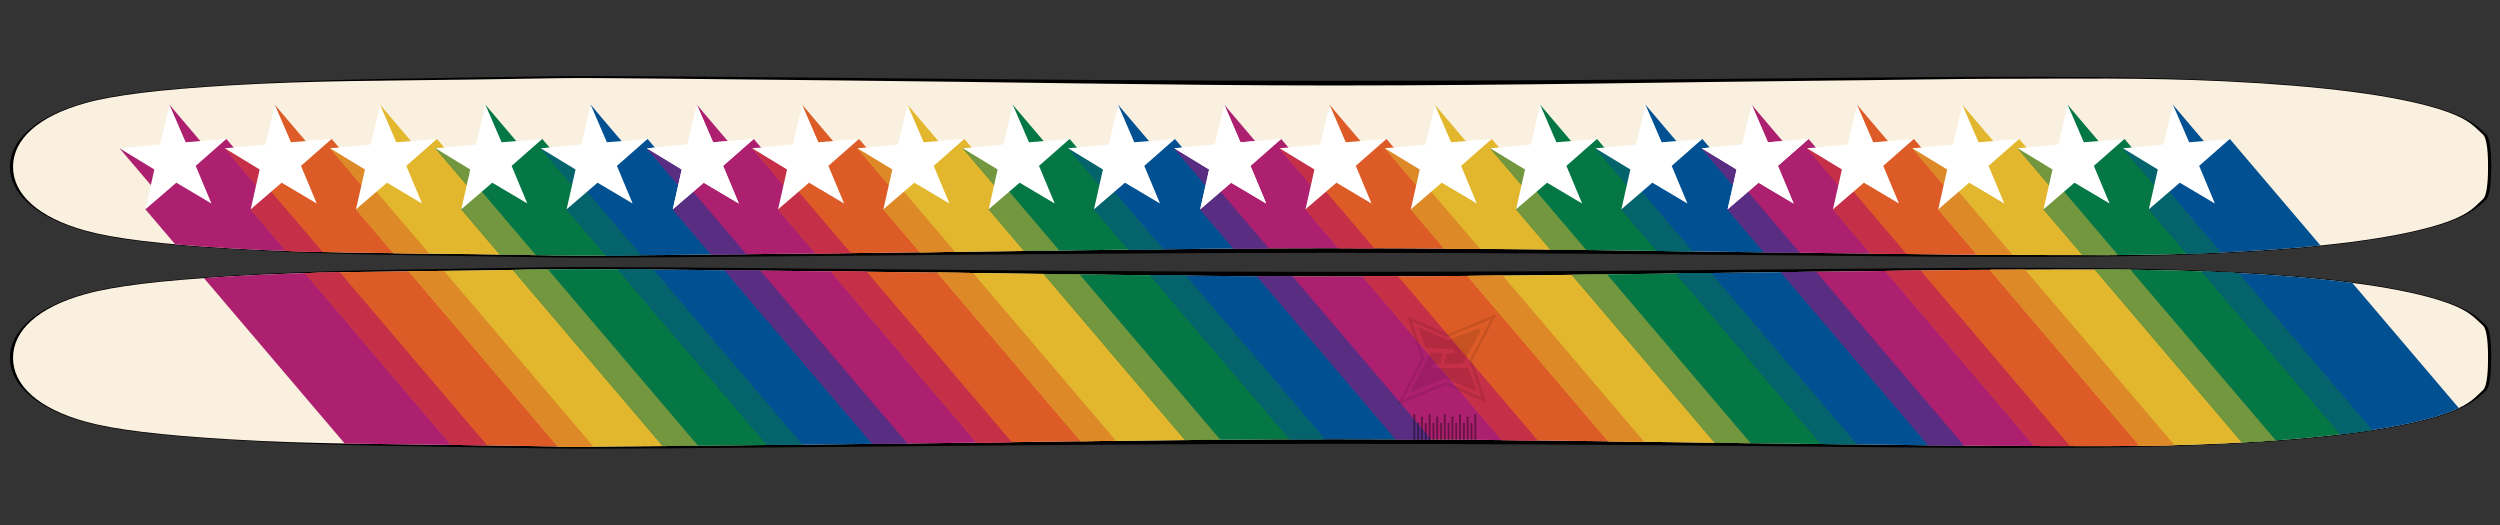<?xml version="1.0" encoding="utf-8"?>
<!-- Generator: Adobe Illustrator 15.0.0, SVG Export Plug-In . SVG Version: 6.00 Build 0)  -->
<!DOCTYPE svg PUBLIC "-//W3C//DTD SVG 1.1//EN" "http://www.w3.org/Graphics/SVG/1.1/DTD/svg11.dtd">
<svg version="1.1" xmlns="http://www.w3.org/2000/svg" xmlns:xlink="http://www.w3.org/1999/xlink" x="0px" y="0px" viewBox="0 0 1000 210" enable-background="new 0 0 1000 210" xml:space="preserve">
<rect x="0" y="0" width="1000" height="210" fill="#333333" stroke="none"/>
<g id="Layer_1" display="none">
	<g display="inline">
		<path d="M996.476,142.401c0-4.368-0.372-10.821-2.049-12.326c-3.447-3.195-6.691-6.602-19.192-10.416
			c-42.5-12.97-134.162-12.538-176.796-12.538c-45.069,0-148.53,1.633-267.317,1.633c-118.785,0-277.268-2.423-310.282-1.848
			c-54.329,0.945-86.497,0.87-128.634,3.372c-25.519,1.515-45.385,3.603-57.923,7.061c-20.895,5.764-30.33,15.7-30.33,25.803
			c0,10.104,9.435,20.039,30.33,25.804c12.538,3.459,32.404,5.546,57.923,7.061c42.137,2.502,74.305,2.426,128.634,3.372
			c33.015,0.576,191.497-1.847,310.282-1.847c118.787,0,222.248,1.632,267.317,1.632c42.634,0,134.296,0.432,176.796-12.537
			c12.501-3.816,15.745-7.222,19.192-10.417c1.677-1.505,2.049-7.957,2.049-12.326V142.401z"/>
		<path d="M996.476,65.993c0-4.368-0.372-10.821-2.049-12.326c-3.447-3.195-6.691-6.601-19.192-10.416
			c-42.5-12.97-134.162-12.538-176.796-12.538c-45.069,0-148.53,1.633-267.317,1.633c-118.785,0-277.268-2.423-310.282-1.848
			c-54.329,0.946-86.497,0.87-128.634,3.372c-25.519,1.515-45.385,3.603-57.923,7.061c-20.895,5.764-30.33,15.7-30.33,25.803
			s9.435,20.039,30.33,25.803c12.538,3.459,32.404,5.546,57.923,7.061c42.137,2.502,74.305,2.426,128.634,3.372
			c33.015,0.576,191.497-1.847,310.282-1.847c118.787,0,222.248,1.632,267.317,1.632c42.634,0,134.296,0.432,176.796-12.538
			c12.501-3.816,15.745-7.222,19.192-10.417c1.677-1.505,2.049-7.957,2.049-12.326V65.993z"/>
		<path fill="#FFFFFF" d="M995.211,143.883c0,6.493-0.732,11.027-1.961,12.13c-0.163,0.15-0.323,0.3-0.482,0.448
			c-3.316,3.094-5.746,6.291-17.61,9.912c-17.761,5.42-46.437,9.114-85.236,10.979c-32.522,1.563-63.731,1.025-85.614,1.02
			l-4.004-0.001c-17.179,0-42.521-0.498-74.604-0.795c-50.307-0.465-119.205-1.893-192.715-1.893
			c-62.554,0-136.861,1.47-196.567,2.016c-54.8,0.5-98.084,1.16-113.71,0.887c-12.145-0.211-22.987-0.368-33.472-0.521
			c-36.249-0.527-64.303-0.38-97.015-2.323c-28.084-1.667-46.472-3.908-57.868-7.051C15.2,163.408,5.216,154.096,5.216,143.143
			c0-10.954,9.984-20.267,29.136-25.549c11.396-3.144,29.784-5.385,57.868-7.053c32.712-1.941,60.766-1.795,97.015-2.321
			c10.485-0.152,21.327-0.311,33.472-0.522c15.626-0.271,58.91,0.388,113.71,0.888c59.706,0.545,134.013,2.017,196.567,2.017
			c73.51,0,142.408-1.429,192.715-1.895c32.083-0.296,57.425-0.794,74.604-0.794l4.002-0.001
			c21.885-0.007,53.092-0.544,85.615,1.021c38.801,1.864,67.477,5.559,85.237,10.979c11.864,3.621,14.294,6.819,17.61,9.912
			c0.159,0.149,0.319,0.297,0.479,0.445c1.231,1.105,1.964,5.64,1.964,12.133V143.883z"/>
	</g>
	<g display="inline">
		<path fill="#FFFFFF" d="M995.211,67.475c0,6.493-0.732,11.027-1.961,12.129c-0.163,0.151-0.323,0.3-0.482,0.449
			c-3.316,3.093-5.746,6.291-17.61,9.912c-17.761,5.42-46.437,9.114-85.236,10.979c-32.522,1.564-63.731,1.026-85.614,1.02
			l-4.004-0.001c-17.179,0-42.521-0.498-74.604-0.795c-50.307-0.465-119.205-1.893-192.715-1.893
			c-62.554,0-136.861,1.47-196.567,2.016c-54.8,0.5-98.084,1.16-113.71,0.887c-12.145-0.211-22.987-0.369-33.472-0.521
			c-36.249-0.527-64.303-0.38-97.015-2.323c-28.084-1.667-46.472-3.908-57.868-7.051C15.2,87,5.216,77.687,5.216,66.734
			c0-10.954,9.984-20.266,29.136-25.549c11.396-3.143,29.784-5.384,57.868-7.052c32.712-1.942,60.766-1.795,97.015-2.322
			c10.485-0.152,21.327-0.31,33.472-0.522c15.626-0.272,58.91,0.388,113.71,0.888c59.706,0.545,134.013,2.016,196.567,2.016
			c73.51,0,142.408-1.428,192.715-1.894c32.083-0.296,57.425-0.794,74.604-0.794l4.002-0.001c21.885-0.007,53.092-0.544,85.615,1.02
			c38.801,1.865,67.477,5.559,85.237,10.979c11.864,3.621,14.294,6.819,17.61,9.912c0.159,0.149,0.319,0.297,0.479,0.445
			c1.231,1.106,1.964,5.64,1.964,12.133V67.475z"/>
	</g>
</g>
<g id="Layer_2">
	<g>
		<path d="M996.476,142.401c0-4.368-0.372-10.821-2.049-12.326c-3.447-3.195-6.691-6.602-19.192-10.416
			c-42.5-12.97-134.162-12.538-176.796-12.538c-45.069,0-148.53,1.633-267.317,1.633c-118.785,0-277.268-2.423-310.282-1.848
			c-54.329,0.945-86.497,0.87-128.634,3.372c-25.519,1.515-45.385,3.603-57.923,7.061c-20.895,5.764-30.33,15.7-30.33,25.803
			c0,10.104,9.435,20.039,30.33,25.804c12.538,3.459,32.404,5.546,57.923,7.061c42.137,2.502,74.305,2.426,128.634,3.372
			c33.015,0.576,191.497-1.847,310.282-1.847c118.787,0,222.248,1.632,267.317,1.632c42.634,0,134.296,0.432,176.796-12.537
			c12.501-3.816,15.745-7.222,19.192-10.417c1.677-1.505,2.049-7.957,2.049-12.326V142.401z"/>
		<path d="M996.476,65.993c0-4.368-0.372-10.821-2.049-12.326c-3.447-3.195-6.691-6.601-19.192-10.416
			c-42.5-12.97-134.162-12.538-176.796-12.538c-45.069,0-148.53,1.633-267.317,1.633c-118.785,0-277.268-2.423-310.282-1.848
			c-54.329,0.946-86.497,0.87-128.634,3.372c-25.519,1.515-45.385,3.603-57.923,7.061c-20.895,5.764-30.33,15.7-30.33,25.803
			s9.435,20.039,30.33,25.803c12.538,3.459,32.404,5.546,57.923,7.061c42.137,2.502,74.305,2.426,128.634,3.372
			c33.015,0.576,191.497-1.847,310.282-1.847c118.787,0,222.248,1.632,267.317,1.632c42.634,0,134.296,0.432,176.796-12.538
			c12.501-3.816,15.745-7.222,19.192-10.417c1.677-1.505,2.049-7.957,2.049-12.326V65.993z"/>
		<path fill="#FAF0DF" d="M995.211,143.883c0,6.493-0.732,11.027-1.961,12.13c-0.163,0.15-0.323,0.3-0.482,0.448
			c-3.316,3.094-5.746,6.291-17.61,9.912c-17.761,5.42-46.437,9.114-85.236,10.979c-32.522,1.563-63.731,1.025-85.614,1.02
			l-4.004-0.001c-17.179,0-42.521-0.498-74.604-0.795c-50.307-0.465-119.205-1.893-192.715-1.893
			c-62.554,0-136.861,1.47-196.567,2.016c-54.8,0.5-98.084,1.16-113.71,0.887c-12.145-0.211-22.987-0.368-33.472-0.521
			c-36.249-0.527-64.303-0.38-97.015-2.323c-28.084-1.667-46.472-3.908-57.868-7.051C15.2,163.408,5.216,154.096,5.216,143.143
			c0-10.954,9.984-20.267,29.136-25.549c11.396-3.144,29.784-5.385,57.868-7.053c32.712-1.941,60.766-1.795,97.015-2.321
			c10.485-0.152,21.327-0.311,33.472-0.522c15.626-0.271,58.91,0.388,113.71,0.888c59.706,0.545,134.013,2.017,196.567,2.017
			c73.51,0,142.408-1.429,192.715-1.895c32.083-0.296,57.425-0.794,74.604-0.794l4.002-0.001
			c21.885-0.007,53.092-0.544,85.615,1.021c38.801,1.864,67.477,5.559,85.237,10.979c11.864,3.621,14.294,6.819,17.61,9.912
			c0.159,0.149,0.319,0.297,0.479,0.445c1.231,1.105,1.964,5.64,1.964,12.133V143.883z"/>
	</g>
	<g>
		<defs>
			<path id="SVGID_1_" d="M222.707,107.697c-12.145,0.212-22.987,0.37-33.472,0.521c-36.25,0.528-64.303,0.38-97.014,2.323
				c-28.086,1.668-46.473,3.908-57.869,7.052C15.2,122.876,5.217,132.188,5.217,143.143c0,10.952,9.983,20.265,29.135,25.549
				c11.396,3.143,29.783,5.384,57.869,7.052c32.711,1.941,60.764,1.795,97.014,2.321c10.485,0.153,21.327,0.311,33.472,0.521
				c15.626,0.273,58.91-0.386,113.71-0.888c59.706-0.545,134.013-2.016,196.567-2.016c73.511,0,142.408,1.429,192.715,1.894
				c32.084,0.297,57.425,0.795,74.604,0.795l4.004,0.001c21.885,0.007,53.092,0.544,85.615-1.02
				c38.798-1.865,67.475-5.56,85.234-10.979c11.865-3.621,14.295-6.819,17.611-9.912c0.16-0.149,0.318-0.297,0.482-0.449
				c1.227-1.102,1.961-5.636,1.961-12.129v-1.481c0-6.492-0.734-11.027-1.965-12.134c-0.16-0.146-0.318-0.296-0.479-0.445
				c-3.316-3.091-5.746-6.289-17.611-9.911c-17.76-5.419-46.438-9.114-85.235-10.979c-32.524-1.563-63.731-1.025-85.616-1.019
				h-4.002c-17.179,0-42.52,0.499-74.604,0.794c-50.307,0.465-119.204,1.895-192.715,1.895c-62.554,0-136.861-1.472-196.567-2.017
				c-45.96-0.419-83.819-0.951-104.056-0.951C228.468,107.634,225.228,107.653,222.707,107.697"/>
		</defs>
		<clipPath id="SVGID_2_">
			<use xlink:href="#SVGID_1_"  overflow="visible"/>
		</clipPath>
		<polygon clip-path="url(#SVGID_2_)" fill-rule="evenodd" clip-rule="evenodd" fill="#AD2070" points="198.135,182.01 
			90.536,55.573 82.096,58.728 67.811,41.917 65.992,61.586 47.802,59.311 61.807,75.762 58.157,83.724 165.752,210.155 		"/>
		
			<line clip-path="url(#SVGID_2_)" fill="none" stroke="#000000" stroke-width="0" stroke-miterlimit="3.864" x1="90.539" y1="55.578" x2="198.135" y2="182.009"/>
		<polygon clip-path="url(#SVGID_2_)" fill-rule="evenodd" clip-rule="evenodd" fill="#DC5B26" points="240.255,182.01 
			132.656,55.573 124.217,58.728 109.932,41.917 108.113,61.586 89.922,59.311 103.927,75.762 100.277,83.724 207.872,210.155 		"/>
		<polygon clip-path="url(#SVGID_2_)" fill-rule="evenodd" clip-rule="evenodd" fill="#E2B72D" points="282.375,182.01 
			174.778,55.573 166.337,58.728 152.052,41.917 150.233,61.586 132.043,59.311 146.048,75.762 142.397,83.724 249.993,210.155 		
			"/>
		<polygon clip-path="url(#SVGID_2_)" fill-rule="evenodd" clip-rule="evenodd" fill="#047744" points="324.496,182.01 
			216.898,55.573 208.457,58.728 194.172,41.917 192.354,61.586 174.164,59.311 188.168,75.762 184.518,83.724 292.113,210.155 		
			"/>
		<polygon clip-path="url(#SVGID_2_)" fill-rule="evenodd" clip-rule="evenodd" fill="#015192" points="366.616,182.01 
			259.018,55.573 250.577,58.728 236.292,41.917 234.473,61.586 216.284,59.311 230.289,75.762 226.638,83.724 334.234,210.155 		
			"/>
		<polygon clip-path="url(#SVGID_2_)" fill="#C52F47" points="198.135,182.01 189.964,189.11 100.278,83.724 103.927,75.762 
			89.922,59.311 105.094,60.657 105.076,72.657 		"/>
		<polygon clip-path="url(#SVGID_2_)" fill="#DE8928" points="240.255,182.01 232.085,189.11 142.398,83.724 146.048,75.762 
			132.043,59.311 148.63,61.012 146.508,71.847 		"/>
		<polygon clip-path="url(#SVGID_2_)" fill="#73973E" points="282.375,182.01 274.206,189.11 184.519,83.724 188.168,75.762 
			174.164,59.311 189.91,60.967 188.795,72.044 		"/>
		<polygon clip-path="url(#SVGID_2_)" fill="#05636B" points="324.496,182.01 316.326,189.11 226.639,83.724 230.289,75.762 
			216.284,59.311 232.075,61.499 230.935,72.066 		"/>
		<polygon clip-path="url(#SVGID_2_)" fill-rule="evenodd" clip-rule="evenodd" fill="#AD2070" points="409.09,182.01 
			301.492,55.573 293.051,58.728 278.767,41.917 276.948,61.586 258.757,59.311 272.762,75.762 269.113,83.724 376.708,210.155 		
			"/>
		<polygon clip-path="url(#SVGID_2_)" fill="#582D82" points="366.906,182.01 358.736,189.11 269.05,83.724 272.699,75.762 
			258.694,59.311 278,61.499 273.658,72.436 		"/>
		<polygon clip-path="url(#SVGID_2_)" fill-rule="evenodd" clip-rule="evenodd" fill="#FFFFFF" points="90.536,55.573 
			78.282,66.346 84.573,81.405 70.538,73.079 58.161,83.714 61.742,67.794 47.802,59.311 64.051,57.796 67.811,41.916 
			74.272,56.903 		"/>
		<polygon clip-path="url(#SVGID_2_)" fill-rule="evenodd" clip-rule="evenodd" fill="#FFFFFF" points="301.492,55.573 
			289.237,66.346 295.528,81.405 281.493,73.079 269.117,83.714 272.698,67.794 258.758,59.311 275.006,57.796 278.767,41.916 
			285.227,56.903 		"/>
		<polygon clip-path="url(#SVGID_2_)" fill-rule="evenodd" clip-rule="evenodd" fill="#FFFFFF" points="259.018,55.573 
			246.763,66.346 253.054,81.405 239.02,73.079 226.643,83.714 230.224,67.794 216.284,59.311 232.533,57.796 236.293,41.916 
			242.754,56.903 		"/>
		<polygon clip-path="url(#SVGID_2_)" fill-rule="evenodd" clip-rule="evenodd" fill="#FFFFFF" points="216.897,55.573 
			204.643,66.346 210.934,81.405 196.9,73.079 184.522,83.714 188.104,67.794 174.164,59.311 190.413,57.796 194.173,41.916 
			200.634,56.903 		"/>
		<polygon clip-path="url(#SVGID_2_)" fill-rule="evenodd" clip-rule="evenodd" fill="#FFFFFF" points="174.777,55.573 
			162.522,66.346 168.813,81.405 154.778,73.079 142.402,83.714 145.983,67.794 132.043,59.311 148.292,57.796 152.052,41.916 
			158.513,56.903 		"/>
		<polygon clip-path="url(#SVGID_2_)" fill-rule="evenodd" clip-rule="evenodd" fill="#FFFFFF" points="132.656,55.573 
			120.402,66.346 126.693,81.405 112.658,73.079 100.281,83.714 103.863,67.794 89.922,59.311 106.172,57.796 109.932,41.916 
			116.392,56.903 		"/>
		
			<line clip-path="url(#SVGID_2_)" fill="none" stroke="#000000" stroke-width="0" stroke-miterlimit="3.864" x1="301.496" y1="55.578" x2="409.09" y2="182.009"/>
		<polygon clip-path="url(#SVGID_2_)" fill-rule="evenodd" clip-rule="evenodd" fill="#DC5B26" points="451.211,182.01 
			343.613,55.573 335.173,58.728 320.887,41.917 319.069,61.586 300.878,59.311 314.883,75.762 311.234,83.724 418.829,210.155 		
			"/>
		<polygon clip-path="url(#SVGID_2_)" fill-rule="evenodd" clip-rule="evenodd" fill="#E2B72D" points="493.331,182.01 
			385.733,55.573 377.293,58.728 363.008,41.917 361.189,61.586 342.999,59.311 357.003,75.762 353.354,83.724 460.949,210.155 		
			"/>
		<polygon clip-path="url(#SVGID_2_)" fill-rule="evenodd" clip-rule="evenodd" fill="#047744" points="535.451,182.01 
			427.853,55.573 419.413,58.728 405.127,41.917 403.309,61.586 385.119,59.311 399.123,75.762 395.474,83.724 503.069,210.155 		
			"/>
		<polygon clip-path="url(#SVGID_2_)" fill-rule="evenodd" clip-rule="evenodd" fill="#015192" points="577.572,182.01 
			469.974,55.573 461.534,58.728 447.248,41.917 445.43,61.586 427.24,59.311 441.245,75.762 437.595,83.724 545.189,210.155 		"/>
		<polygon clip-path="url(#SVGID_2_)" fill="#C52F47" points="409.09,182.01 400.92,189.11 311.233,83.724 314.883,75.762 
			300.877,59.311 316.049,60.657 316.031,72.657 		"/>
		<polygon clip-path="url(#SVGID_2_)" fill="#DE8928" points="451.211,182.01 443.041,189.11 353.354,83.724 357.003,75.762 
			342.999,59.311 359.586,61.012 357.464,71.847 		"/>
		<polygon clip-path="url(#SVGID_2_)" fill="#73973E" points="493.331,182.01 485.16,189.11 395.475,83.724 399.124,75.762 
			385.119,59.311 400.865,60.967 399.752,72.044 		"/>
		<polygon clip-path="url(#SVGID_2_)" fill="#05636B" points="535.451,182.01 527.281,189.11 437.595,83.724 441.245,75.762 
			427.239,59.311 443.03,61.499 441.89,72.066 		"/>
		<polygon clip-path="url(#SVGID_2_)" fill-rule="evenodd" clip-rule="evenodd" fill="#AD2070" points="620.047,182.01 
			512.449,55.573 504.008,58.728 489.723,41.917 487.904,61.586 469.713,59.311 483.719,75.762 480.068,83.724 587.664,210.155 		
			"/>
		<polygon clip-path="url(#SVGID_2_)" fill="#582D82" points="577.862,182.01 569.692,189.11 480.005,83.724 483.655,75.762 
			469.65,59.311 488.955,61.499 484.614,72.436 		"/>
		<polygon clip-path="url(#SVGID_2_)" fill-rule="evenodd" clip-rule="evenodd" fill="#FFFFFF" points="301.492,55.573 
			289.237,66.346 295.528,81.405 281.493,73.079 269.117,83.714 272.698,67.794 258.758,59.311 275.006,57.796 278.767,41.916 
			285.227,56.903 		"/>
		<polygon clip-path="url(#SVGID_2_)" fill-rule="evenodd" clip-rule="evenodd" fill="#FFFFFF" points="512.448,55.573 
			500.192,66.346 506.483,81.405 492.449,73.079 480.073,83.714 483.654,67.794 469.714,59.311 485.963,57.796 489.724,41.916 
			496.184,56.903 		"/>
		<polygon clip-path="url(#SVGID_2_)" fill-rule="evenodd" clip-rule="evenodd" fill="#FFFFFF" points="469.974,55.573 
			457.718,66.346 464.009,81.405 449.976,73.079 437.599,83.714 441.179,67.794 427.239,59.311 443.488,57.796 447.249,41.916 
			453.709,56.903 		"/>
		<polygon clip-path="url(#SVGID_2_)" fill-rule="evenodd" clip-rule="evenodd" fill="#FFFFFF" points="427.853,55.573 
			415.598,66.346 421.889,81.405 407.855,73.079 395.478,83.714 399.059,67.794 385.119,59.311 401.368,57.796 405.128,41.916 
			411.589,56.903 		"/>
		<polygon clip-path="url(#SVGID_2_)" fill-rule="evenodd" clip-rule="evenodd" fill="#FFFFFF" points="385.733,55.573 
			373.478,66.346 379.769,81.405 365.734,73.079 353.358,83.714 356.939,67.794 342.999,59.311 359.248,57.796 363.008,41.916 
			369.469,56.903 		"/>
		<polygon clip-path="url(#SVGID_2_)" fill-rule="evenodd" clip-rule="evenodd" fill="#FFFFFF" points="343.612,55.573 
			331.357,66.346 337.648,81.405 323.613,73.079 311.237,83.714 314.818,67.794 300.877,59.311 317.127,57.796 320.888,41.916 
			327.348,56.903 		"/>
		
			<line clip-path="url(#SVGID_2_)" fill="none" stroke="#000000" stroke-width="0" stroke-miterlimit="3.864" x1="512.453" y1="55.578" x2="620.049" y2="182.009"/>
		<polygon clip-path="url(#SVGID_2_)" fill-rule="evenodd" clip-rule="evenodd" fill="#DC5B26" points="662.168,182.01 
			554.57,55.573 546.131,58.728 531.846,41.917 530.027,61.586 511.838,59.311 525.84,75.762 522.191,83.724 629.786,210.155 		"/>
		<polygon clip-path="url(#SVGID_2_)" fill-rule="evenodd" clip-rule="evenodd" fill="#E2B72D" points="704.289,182.01 
			596.691,55.573 588.251,58.728 573.965,41.917 572.146,61.586 553.958,59.311 567.963,75.762 564.312,83.724 671.906,210.155 		
			"/>
		<polygon clip-path="url(#SVGID_2_)" fill-rule="evenodd" clip-rule="evenodd" fill="#047744" points="746.409,182.01 
			638.811,55.573 630.371,58.728 616.087,41.917 614.268,61.586 596.078,59.311 610.083,75.762 606.432,83.724 714.027,210.155 		
			"/>
		<polygon clip-path="url(#SVGID_2_)" fill-rule="evenodd" clip-rule="evenodd" fill="#015192" points="788.529,182.01 
			680.933,55.573 672.491,58.728 658.207,41.917 656.387,61.586 638.198,59.311 652.203,75.762 648.553,83.724 756.147,210.155 		
			"/>
		<polygon clip-path="url(#SVGID_2_)" fill="#C52F47" points="620.049,182.01 611.879,189.11 522.191,83.724 525.842,75.762 
			511.838,59.311 527.006,60.657 526.989,72.657 		"/>
		<polygon clip-path="url(#SVGID_2_)" fill="#DE8928" points="662.168,182.01 653.998,189.11 564.312,83.724 567.963,75.762 
			553.957,59.311 570.545,61.012 568.422,71.847 		"/>
		<polygon clip-path="url(#SVGID_2_)" fill="#73973E" points="704.289,182.01 696.119,189.11 606.433,83.724 610.083,75.762 
			596.078,59.311 611.824,60.967 610.711,72.044 		"/>
		<polygon clip-path="url(#SVGID_2_)" fill="#05636B" points="746.409,182.01 738.239,189.11 648.553,83.724 652.203,75.762 
			638.198,59.311 653.987,61.499 652.848,72.066 		"/>
		<polygon clip-path="url(#SVGID_2_)" fill-rule="evenodd" clip-rule="evenodd" fill="#AD2070" points="831.004,182.01 
			723.406,55.573 714.967,58.728 700.68,41.917 698.862,61.586 680.672,59.311 694.676,75.762 691.027,83.724 798.623,210.155 		"/>
		<polygon clip-path="url(#SVGID_2_)" fill="#582D82" points="788.82,182.01 780.65,189.11 690.964,83.724 694.613,75.762 
			680.607,59.311 699.914,61.499 695.572,72.436 		"/>
		<polygon clip-path="url(#SVGID_2_)" fill-rule="evenodd" clip-rule="evenodd" fill="#FFFFFF" points="512.45,55.573 
			500.193,66.346 506.486,81.405 492.452,73.079 480.075,83.714 483.656,67.794 469.716,59.311 485.965,57.796 489.725,41.916 
			496.186,56.903 		"/>
		<polygon clip-path="url(#SVGID_2_)" fill-rule="evenodd" clip-rule="evenodd" fill="#FFFFFF" points="723.406,55.573 
			711.15,66.346 717.441,81.405 703.407,73.079 691.031,83.714 694.612,67.794 680.672,59.311 696.92,57.796 700.682,41.916 
			707.141,56.903 		"/>
		<polygon clip-path="url(#SVGID_2_)" fill-rule="evenodd" clip-rule="evenodd" fill="#FFFFFF" points="680.933,55.573 
			668.677,66.346 674.969,81.405 660.934,73.079 648.556,83.714 652.138,67.794 638.199,59.311 654.447,57.796 658.207,41.916 
			664.668,56.903 		"/>
		<polygon clip-path="url(#SVGID_2_)" fill-rule="evenodd" clip-rule="evenodd" fill="#FFFFFF" points="638.811,55.573 
			626.555,66.346 632.848,81.405 618.812,73.079 606.436,83.714 610.018,67.794 596.078,59.311 612.327,57.796 616.087,41.916 
			622.548,56.903 		"/>
		<polygon clip-path="url(#SVGID_2_)" fill-rule="evenodd" clip-rule="evenodd" fill="#FFFFFF" points="596.69,55.573 
			584.435,66.346 590.728,81.405 576.692,73.079 564.315,83.714 567.896,67.794 553.957,59.311 570.207,57.796 573.966,41.916 
			580.428,56.903 		"/>
		<polygon clip-path="url(#SVGID_2_)" fill-rule="evenodd" clip-rule="evenodd" fill="#FFFFFF" points="554.57,55.573 
			542.314,66.346 548.607,81.405 534.572,73.079 522.195,83.714 525.777,67.794 511.837,59.311 528.086,57.796 531.846,41.916 
			538.307,56.903 		"/>
		
			<line clip-path="url(#SVGID_2_)" fill="none" stroke="#000000" stroke-width="0" stroke-miterlimit="3.864" x1="723.44" y1="55.578" x2="831.035" y2="182.009"/>
		<polygon clip-path="url(#SVGID_2_)" fill-rule="evenodd" clip-rule="evenodd" fill="#DC5B26" points="873.156,182.01 
			765.558,55.573 757.117,58.728 742.832,41.917 741.013,61.586 722.822,59.311 736.828,75.762 733.179,83.724 840.773,210.155 		
			"/>
		<polygon clip-path="url(#SVGID_2_)" fill-rule="evenodd" clip-rule="evenodd" fill="#E2B72D" points="915.276,182.01 
			807.678,55.573 799.237,58.728 784.952,41.917 783.133,61.586 764.943,59.311 778.948,75.762 775.299,83.724 882.895,210.155 		
			"/>
		<polygon clip-path="url(#SVGID_2_)" fill-rule="evenodd" clip-rule="evenodd" fill="#047744" points="957.396,182.01 
			849.799,55.573 841.357,58.728 827.072,41.917 825.254,61.586 807.063,59.311 821.068,75.762 817.42,83.724 925.015,210.155 		"/>
		<polygon clip-path="url(#SVGID_2_)" fill-rule="evenodd" clip-rule="evenodd" fill="#015192" points="999.517,182.01 
			891.919,55.573 883.478,58.728 869.193,41.917 867.373,61.586 849.184,59.311 863.188,75.762 859.539,83.724 967.135,210.155 		
			"/>
		<polygon clip-path="url(#SVGID_2_)" fill="#C52F47" points="831.035,182.01 822.865,189.11 733.18,83.724 736.828,75.762 
			722.823,59.311 737.994,60.657 737.977,72.657 		"/>
		<polygon clip-path="url(#SVGID_2_)" fill="#DE8928" points="873.156,182.01 864.986,189.11 775.3,83.724 778.949,75.762 
			764.943,59.311 781.529,61.012 779.408,71.847 		"/>
		<polygon clip-path="url(#SVGID_2_)" fill="#73973E" points="915.276,182.01 907.105,189.11 817.42,83.724 821.069,75.762 
			807.062,59.311 822.809,60.967 821.696,72.044 		"/>
		<polygon clip-path="url(#SVGID_2_)" fill="#05636B" points="957.396,182.01 949.227,189.11 859.539,83.724 863.188,75.762 
			849.184,59.311 864.975,61.499 863.834,72.066 		"/>
		<polygon clip-path="url(#SVGID_2_)" fill-rule="evenodd" clip-rule="evenodd" fill="#FFFFFF" points="723.438,55.573 
			711.182,66.346 717.473,81.405 703.438,73.079 691.062,83.714 694.643,67.794 680.703,59.311 696.951,57.796 700.713,41.916 
			707.172,56.903 		"/>
		<polygon clip-path="url(#SVGID_2_)" fill-rule="evenodd" clip-rule="evenodd" fill="#FFFFFF" points="891.918,55.573 
			879.662,66.346 885.953,81.405 871.92,73.079 859.543,83.714 863.125,67.794 849.185,59.311 865.433,57.796 869.193,41.916 
			875.653,56.903 		"/>
		<polygon clip-path="url(#SVGID_2_)" fill-rule="evenodd" clip-rule="evenodd" fill="#FFFFFF" points="849.799,55.573 
			837.542,66.346 843.833,81.405 829.799,73.079 817.424,83.714 821.004,67.794 807.063,59.311 823.312,57.796 827.073,41.916 
			833.533,56.903 		"/>
		<polygon clip-path="url(#SVGID_2_)" fill-rule="evenodd" clip-rule="evenodd" fill="#FFFFFF" points="807.678,55.573 
			795.422,66.346 801.713,81.405 787.679,73.079 775.303,83.714 778.883,67.794 764.943,59.311 781.191,57.796 784.953,41.916 
			791.413,56.903 		"/>
		<polygon clip-path="url(#SVGID_2_)" fill-rule="evenodd" clip-rule="evenodd" fill="#FFFFFF" points="765.558,55.573 
			753.302,66.346 759.593,81.405 745.559,73.079 733.183,83.714 736.763,67.794 722.824,59.311 739.072,57.796 742.832,41.916 
			749.293,56.903 		"/>
	</g>
	<g>
		<path fill="#FAF0DF" d="M995.211,67.475c0,6.493-0.732,11.027-1.961,12.129c-0.163,0.151-0.323,0.3-0.482,0.449
			c-3.316,3.093-5.746,6.291-17.61,9.912c-17.761,5.42-46.437,9.114-85.236,10.979c-32.522,1.564-63.731,1.026-85.614,1.021
			l-4.004-0.001c-17.179,0-42.521-0.498-74.604-0.795c-50.307-0.465-119.205-1.893-192.715-1.893
			c-62.554,0-136.861,1.469-196.567,2.016c-54.8,0.5-98.084,1.16-113.71,0.887c-12.145-0.211-22.987-0.369-33.472-0.521
			c-36.249-0.526-64.303-0.379-97.015-2.322c-28.084-1.667-46.472-3.908-57.868-7.051C15.2,87,5.216,77.687,5.216,66.734
			c0-10.954,9.984-20.266,29.136-25.549c11.396-3.143,29.784-5.384,57.868-7.052c32.712-1.942,60.766-1.795,97.015-2.322
			c10.485-0.152,21.327-0.31,33.472-0.522c15.626-0.272,58.91,0.388,113.71,0.888c59.706,0.545,134.013,2.016,196.567,2.016
			c73.51,0,142.408-1.428,192.715-1.894c32.083-0.296,57.425-0.794,74.604-0.794l4.002-0.001c21.885-0.007,53.092-0.544,85.615,1.02
			c38.801,1.865,67.477,5.559,85.237,10.979c11.864,3.621,14.294,6.819,17.61,9.912c0.159,0.149,0.319,0.297,0.479,0.445
			c1.231,1.106,1.964,5.64,1.964,12.133V67.475z"/>
	</g>
	<g>
		<defs>
			<path id="SVGID_3_" d="M222.707,31.29c-12.145,0.211-22.987,0.369-33.472,0.521c-36.25,0.527-64.303,0.379-97.014,2.322
				c-28.086,1.668-46.473,3.909-57.869,7.052C15.2,46.467,5.217,55.78,5.217,66.734S15.2,87,34.352,92.282
				c11.396,3.143,29.783,5.385,57.869,7.052c32.711,1.943,60.764,1.795,97.014,2.323c10.485,0.151,21.327,0.309,33.472,0.521
				c15.626,0.272,58.91-0.387,113.71-0.887c59.706-0.547,134.013-2.016,196.567-2.016c73.511,0,142.408,1.427,192.715,1.892
				c32.084,0.297,57.425,0.795,74.604,0.795l4.004,0.001c21.885,0.008,53.092,0.544,85.615-1.02
				c38.798-1.865,67.475-5.559,85.234-10.979c11.865-3.621,14.295-6.82,17.611-9.913c0.16-0.149,0.318-0.297,0.482-0.448
				c1.227-1.103,1.961-5.637,1.961-12.129v-1.483c0-6.492-0.734-11.026-1.965-12.132c-0.16-0.148-0.318-0.296-0.479-0.445
				c-3.316-3.093-5.746-6.291-17.611-9.913c-17.76-5.419-46.438-9.113-85.235-10.978c-32.524-1.565-63.731-1.027-85.616-1.02h-4.002
				c-17.179,0-42.52,0.499-74.604,0.795c-50.307,0.465-119.204,1.894-192.715,1.894c-62.554,0-136.861-1.471-196.567-2.016
				c-45.947-0.42-83.797-0.951-104.038-0.951C228.478,31.226,225.232,31.246,222.707,31.29"/>
		</defs>
		<clipPath id="SVGID_4_">
			<use xlink:href="#SVGID_3_"  overflow="visible"/>
		</clipPath>
		<polygon clip-path="url(#SVGID_4_)" fill-rule="evenodd" clip-rule="evenodd" fill="#AD2070" points="198.135,182.01 
			90.536,55.573 82.096,58.728 67.811,41.917 65.992,61.586 47.802,59.311 61.807,75.762 58.157,83.724 165.752,210.155 		"/>
		
			<line clip-path="url(#SVGID_4_)" fill="none" stroke="#000000" stroke-width="0" stroke-miterlimit="3.864" x1="90.539" y1="55.578" x2="198.135" y2="182.009"/>
		<polygon clip-path="url(#SVGID_4_)" fill-rule="evenodd" clip-rule="evenodd" fill="#DC5B26" points="240.255,182.01 
			132.656,55.573 124.217,58.728 109.932,41.917 108.113,61.586 89.922,59.311 103.927,75.762 100.277,83.724 207.872,210.155 		"/>
		<polygon clip-path="url(#SVGID_4_)" fill-rule="evenodd" clip-rule="evenodd" fill="#E2B72D" points="282.375,182.01 
			174.778,55.573 166.337,58.728 152.052,41.917 150.233,61.586 132.043,59.311 146.048,75.762 142.397,83.724 249.993,210.155 		
			"/>
		<polygon clip-path="url(#SVGID_4_)" fill-rule="evenodd" clip-rule="evenodd" fill="#047744" points="324.496,182.01 
			216.898,55.573 208.457,58.728 194.172,41.917 192.354,61.586 174.164,59.311 188.168,75.762 184.518,83.724 292.113,210.155 		
			"/>
		<polygon clip-path="url(#SVGID_4_)" fill-rule="evenodd" clip-rule="evenodd" fill="#015192" points="366.616,182.01 
			259.018,55.573 250.577,58.728 236.292,41.917 234.473,61.586 216.284,59.311 230.289,75.762 226.638,83.724 334.234,210.155 		
			"/>
		<polygon clip-path="url(#SVGID_4_)" fill="#C52F47" points="198.135,182.01 189.964,189.11 100.278,83.724 103.927,75.762 
			89.922,59.311 105.094,60.657 105.076,72.657 		"/>
		<polygon clip-path="url(#SVGID_4_)" fill="#DE8928" points="240.255,182.01 232.085,189.11 142.398,83.724 146.048,75.762 
			132.043,59.311 148.63,61.012 146.508,71.847 		"/>
		<polygon clip-path="url(#SVGID_4_)" fill="#73973E" points="282.375,182.01 274.206,189.11 184.519,83.724 188.168,75.762 
			174.164,59.311 189.91,60.967 188.795,72.044 		"/>
		<polygon clip-path="url(#SVGID_4_)" fill="#05636B" points="324.496,182.01 316.326,189.11 226.639,83.724 230.289,75.762 
			216.284,59.311 232.075,61.499 230.935,72.066 		"/>
		<polygon clip-path="url(#SVGID_4_)" fill-rule="evenodd" clip-rule="evenodd" fill="#AD2070" points="409.09,182.01 
			301.492,55.573 293.051,58.728 278.767,41.917 276.948,61.586 258.757,59.311 272.762,75.762 269.113,83.724 376.708,210.155 		
			"/>
		<polygon clip-path="url(#SVGID_4_)" fill="#582D82" points="366.906,182.01 358.736,189.11 269.05,83.724 272.699,75.762 
			258.694,59.311 278,61.499 273.658,72.436 		"/>
		<polygon clip-path="url(#SVGID_4_)" fill-rule="evenodd" clip-rule="evenodd" fill="#FFFFFF" points="90.536,55.573 
			78.282,66.346 84.573,81.405 70.538,73.079 58.161,83.714 61.742,67.794 47.802,59.311 64.051,57.796 67.811,41.916 
			74.272,56.903 		"/>
		<polygon clip-path="url(#SVGID_4_)" fill-rule="evenodd" clip-rule="evenodd" fill="#FFFFFF" points="301.492,55.573 
			289.237,66.346 295.528,81.405 281.493,73.079 269.117,83.714 272.698,67.794 258.758,59.311 275.006,57.796 278.767,41.916 
			285.227,56.903 		"/>
		<polygon clip-path="url(#SVGID_4_)" fill-rule="evenodd" clip-rule="evenodd" fill="#FFFFFF" points="259.018,55.573 
			246.763,66.346 253.054,81.405 239.02,73.079 226.643,83.714 230.224,67.794 216.284,59.311 232.533,57.796 236.293,41.916 
			242.754,56.903 		"/>
		<polygon clip-path="url(#SVGID_4_)" fill-rule="evenodd" clip-rule="evenodd" fill="#FFFFFF" points="216.897,55.573 
			204.643,66.346 210.934,81.405 196.9,73.079 184.522,83.714 188.104,67.794 174.164,59.311 190.413,57.796 194.173,41.916 
			200.634,56.903 		"/>
		<polygon clip-path="url(#SVGID_4_)" fill-rule="evenodd" clip-rule="evenodd" fill="#FFFFFF" points="174.777,55.573 
			162.522,66.346 168.813,81.405 154.778,73.079 142.402,83.714 145.983,67.794 132.043,59.311 148.292,57.796 152.052,41.916 
			158.513,56.903 		"/>
		<polygon clip-path="url(#SVGID_4_)" fill-rule="evenodd" clip-rule="evenodd" fill="#FFFFFF" points="132.656,55.573 
			120.402,66.346 126.693,81.405 112.658,73.079 100.281,83.714 103.863,67.794 89.922,59.311 106.172,57.796 109.932,41.916 
			116.392,56.903 		"/>
		
			<line clip-path="url(#SVGID_4_)" fill="none" stroke="#000000" stroke-width="0" stroke-miterlimit="3.864" x1="301.496" y1="55.578" x2="409.09" y2="182.009"/>
		<polygon clip-path="url(#SVGID_4_)" fill-rule="evenodd" clip-rule="evenodd" fill="#DC5B26" points="451.211,182.01 
			343.613,55.573 335.173,58.728 320.887,41.917 319.069,61.586 300.878,59.311 314.883,75.762 311.234,83.724 418.829,210.155 		
			"/>
		<polygon clip-path="url(#SVGID_4_)" fill-rule="evenodd" clip-rule="evenodd" fill="#E2B72D" points="493.331,182.01 
			385.733,55.573 377.293,58.728 363.008,41.917 361.189,61.586 342.999,59.311 357.003,75.762 353.354,83.724 460.949,210.155 		
			"/>
		<polygon clip-path="url(#SVGID_4_)" fill-rule="evenodd" clip-rule="evenodd" fill="#047744" points="535.451,182.01 
			427.853,55.573 419.413,58.728 405.127,41.917 403.309,61.586 385.119,59.311 399.123,75.762 395.474,83.724 503.069,210.155 		
			"/>
		<polygon clip-path="url(#SVGID_4_)" fill-rule="evenodd" clip-rule="evenodd" fill="#015192" points="577.572,182.01 
			469.974,55.573 461.534,58.728 447.248,41.917 445.43,61.586 427.24,59.311 441.245,75.762 437.595,83.724 545.189,210.155 		"/>
		<polygon clip-path="url(#SVGID_4_)" fill="#C52F47" points="409.09,182.01 400.92,189.11 311.233,83.724 314.883,75.762 
			300.877,59.311 316.049,60.657 316.031,72.657 		"/>
		<polygon clip-path="url(#SVGID_4_)" fill="#DE8928" points="451.211,182.01 443.041,189.11 353.354,83.724 357.003,75.762 
			342.999,59.311 359.586,61.012 357.464,71.847 		"/>
		<polygon clip-path="url(#SVGID_4_)" fill="#73973E" points="493.331,182.01 485.16,189.11 395.475,83.724 399.124,75.762 
			385.119,59.311 400.865,60.967 399.752,72.044 		"/>
		<polygon clip-path="url(#SVGID_4_)" fill="#05636B" points="535.451,182.01 527.281,189.11 437.595,83.724 441.245,75.762 
			427.239,59.311 443.03,61.499 441.89,72.066 		"/>
		<polygon clip-path="url(#SVGID_4_)" fill-rule="evenodd" clip-rule="evenodd" fill="#AD2070" points="620.047,182.01 
			512.449,55.573 504.008,58.728 489.723,41.917 487.904,61.586 469.713,59.311 483.719,75.762 480.068,83.724 587.664,210.155 		
			"/>
		<polygon clip-path="url(#SVGID_4_)" fill="#582D82" points="577.862,182.01 569.692,189.11 480.005,83.724 483.655,75.762 
			469.65,59.311 488.955,61.499 484.614,72.436 		"/>
		<polygon clip-path="url(#SVGID_4_)" fill-rule="evenodd" clip-rule="evenodd" fill="#FFFFFF" points="301.492,55.573 
			289.237,66.346 295.528,81.405 281.493,73.079 269.117,83.714 272.698,67.794 258.758,59.311 275.006,57.796 278.767,41.916 
			285.227,56.903 		"/>
		<polygon clip-path="url(#SVGID_4_)" fill-rule="evenodd" clip-rule="evenodd" fill="#FFFFFF" points="512.448,55.573 
			500.192,66.346 506.483,81.405 492.449,73.079 480.073,83.714 483.654,67.794 469.714,59.311 485.963,57.796 489.724,41.916 
			496.184,56.903 		"/>
		<polygon clip-path="url(#SVGID_4_)" fill-rule="evenodd" clip-rule="evenodd" fill="#FFFFFF" points="469.974,55.573 
			457.718,66.346 464.009,81.405 449.976,73.079 437.599,83.714 441.179,67.794 427.239,59.311 443.488,57.796 447.249,41.916 
			453.709,56.903 		"/>
		<polygon clip-path="url(#SVGID_4_)" fill-rule="evenodd" clip-rule="evenodd" fill="#FFFFFF" points="427.853,55.573 
			415.598,66.346 421.889,81.405 407.855,73.079 395.478,83.714 399.059,67.794 385.119,59.311 401.368,57.796 405.128,41.916 
			411.589,56.903 		"/>
		<polygon clip-path="url(#SVGID_4_)" fill-rule="evenodd" clip-rule="evenodd" fill="#FFFFFF" points="385.733,55.573 
			373.478,66.346 379.769,81.405 365.734,73.079 353.358,83.714 356.939,67.794 342.999,59.311 359.248,57.796 363.008,41.916 
			369.469,56.903 		"/>
		<polygon clip-path="url(#SVGID_4_)" fill-rule="evenodd" clip-rule="evenodd" fill="#FFFFFF" points="343.612,55.573 
			331.357,66.346 337.648,81.405 323.613,73.079 311.237,83.714 314.818,67.794 300.877,59.311 317.127,57.796 320.888,41.916 
			327.348,56.903 		"/>
		
			<line clip-path="url(#SVGID_4_)" fill="none" stroke="#000000" stroke-width="0" stroke-miterlimit="3.864" x1="512.453" y1="55.578" x2="620.049" y2="182.009"/>
		<polygon clip-path="url(#SVGID_4_)" fill-rule="evenodd" clip-rule="evenodd" fill="#DC5B26" points="662.168,182.01 
			554.57,55.573 546.131,58.728 531.846,41.917 530.027,61.586 511.838,59.311 525.84,75.762 522.191,83.724 629.786,210.155 		"/>
		<polygon clip-path="url(#SVGID_4_)" fill-rule="evenodd" clip-rule="evenodd" fill="#E2B72D" points="704.289,182.01 
			596.691,55.573 588.251,58.728 573.965,41.917 572.146,61.586 553.958,59.311 567.963,75.762 564.312,83.724 671.906,210.155 		
			"/>
		<polygon clip-path="url(#SVGID_4_)" fill-rule="evenodd" clip-rule="evenodd" fill="#047744" points="746.409,182.01 
			638.811,55.573 630.371,58.728 616.087,41.917 614.268,61.586 596.078,59.311 610.083,75.762 606.432,83.724 714.027,210.155 		
			"/>
		<polygon clip-path="url(#SVGID_4_)" fill-rule="evenodd" clip-rule="evenodd" fill="#015192" points="788.529,182.01 
			680.933,55.573 672.491,58.728 658.207,41.917 656.387,61.586 638.198,59.311 652.203,75.762 648.553,83.724 756.147,210.155 		
			"/>
		<polygon clip-path="url(#SVGID_4_)" fill="#C52F47" points="620.049,182.01 611.879,189.11 522.191,83.724 525.842,75.762 
			511.838,59.311 527.006,60.657 526.989,72.657 		"/>
		<polygon clip-path="url(#SVGID_4_)" fill="#DE8928" points="662.168,182.01 653.998,189.11 564.312,83.724 567.963,75.762 
			553.957,59.311 570.545,61.012 568.422,71.847 		"/>
		<polygon clip-path="url(#SVGID_4_)" fill="#73973E" points="704.289,182.01 696.119,189.11 606.433,83.724 610.083,75.762 
			596.078,59.311 611.824,60.967 610.711,72.044 		"/>
		<polygon clip-path="url(#SVGID_4_)" fill="#05636B" points="746.409,182.01 738.239,189.11 648.553,83.724 652.203,75.762 
			638.198,59.311 653.987,61.499 652.848,72.066 		"/>
		<polygon clip-path="url(#SVGID_4_)" fill-rule="evenodd" clip-rule="evenodd" fill="#AD2070" points="831.004,182.01 
			723.406,55.573 714.967,58.728 700.68,41.917 698.862,61.586 680.672,59.311 694.676,75.762 691.027,83.724 798.623,210.155 		"/>
		<polygon clip-path="url(#SVGID_4_)" fill="#582D82" points="788.82,182.01 780.65,189.11 690.964,83.724 694.613,75.762 
			680.607,59.311 699.914,61.499 695.572,72.436 		"/>
		<polygon clip-path="url(#SVGID_4_)" fill-rule="evenodd" clip-rule="evenodd" fill="#FFFFFF" points="512.45,55.573 
			500.193,66.346 506.486,81.405 492.452,73.079 480.075,83.714 483.656,67.794 469.716,59.311 485.965,57.796 489.725,41.916 
			496.186,56.903 		"/>
		<polygon clip-path="url(#SVGID_4_)" fill-rule="evenodd" clip-rule="evenodd" fill="#FFFFFF" points="723.406,55.573 
			711.15,66.346 717.441,81.405 703.407,73.079 691.031,83.714 694.612,67.794 680.672,59.311 696.92,57.796 700.682,41.916 
			707.141,56.903 		"/>
		<polygon clip-path="url(#SVGID_4_)" fill-rule="evenodd" clip-rule="evenodd" fill="#FFFFFF" points="680.933,55.573 
			668.677,66.346 674.969,81.405 660.934,73.079 648.556,83.714 652.138,67.794 638.199,59.311 654.447,57.796 658.207,41.916 
			664.668,56.903 		"/>
		<polygon clip-path="url(#SVGID_4_)" fill-rule="evenodd" clip-rule="evenodd" fill="#FFFFFF" points="638.811,55.573 
			626.555,66.346 632.848,81.405 618.812,73.079 606.436,83.714 610.018,67.794 596.078,59.311 612.327,57.796 616.087,41.916 
			622.548,56.903 		"/>
		<polygon clip-path="url(#SVGID_4_)" fill-rule="evenodd" clip-rule="evenodd" fill="#FFFFFF" points="596.69,55.573 
			584.435,66.346 590.728,81.405 576.692,73.079 564.315,83.714 567.896,67.794 553.957,59.311 570.207,57.796 573.966,41.916 
			580.428,56.903 		"/>
		<polygon clip-path="url(#SVGID_4_)" fill-rule="evenodd" clip-rule="evenodd" fill="#FFFFFF" points="554.57,55.573 
			542.314,66.346 548.607,81.405 534.572,73.079 522.195,83.714 525.777,67.794 511.837,59.311 528.086,57.796 531.846,41.916 
			538.307,56.903 		"/>
		
			<line clip-path="url(#SVGID_4_)" fill="none" stroke="#000000" stroke-width="0" stroke-miterlimit="3.864" x1="723.44" y1="55.578" x2="831.035" y2="182.009"/>
		<polygon clip-path="url(#SVGID_4_)" fill-rule="evenodd" clip-rule="evenodd" fill="#DC5B26" points="873.156,182.01 
			765.558,55.573 757.117,58.728 742.832,41.917 741.013,61.586 722.822,59.311 736.828,75.762 733.179,83.724 840.773,210.155 		
			"/>
		<polygon clip-path="url(#SVGID_4_)" fill-rule="evenodd" clip-rule="evenodd" fill="#E2B72D" points="915.276,182.01 
			807.678,55.573 799.237,58.728 784.952,41.917 783.133,61.586 764.943,59.311 778.948,75.762 775.299,83.724 882.895,210.155 		
			"/>
		<polygon clip-path="url(#SVGID_4_)" fill-rule="evenodd" clip-rule="evenodd" fill="#047744" points="957.396,182.01 
			849.799,55.573 841.357,58.728 827.072,41.917 825.254,61.586 807.063,59.311 821.068,75.762 817.42,83.724 925.015,210.155 		"/>
		<polygon clip-path="url(#SVGID_4_)" fill-rule="evenodd" clip-rule="evenodd" fill="#015192" points="999.517,182.01 
			891.919,55.573 883.478,58.728 869.193,41.917 867.373,61.586 849.184,59.311 863.188,75.762 859.539,83.724 967.135,210.155 		
			"/>
		<polygon clip-path="url(#SVGID_4_)" fill="#C52F47" points="831.035,182.01 822.865,189.11 733.18,83.724 736.828,75.762 
			722.823,59.311 737.994,60.657 737.977,72.657 		"/>
		<polygon clip-path="url(#SVGID_4_)" fill="#DE8928" points="873.156,182.01 864.986,189.11 775.3,83.724 778.949,75.762 
			764.943,59.311 781.529,61.012 779.408,71.847 		"/>
		<polygon clip-path="url(#SVGID_4_)" fill="#73973E" points="915.276,182.01 907.105,189.11 817.42,83.724 821.069,75.762 
			807.062,59.311 822.809,60.967 821.696,72.044 		"/>
		<polygon clip-path="url(#SVGID_4_)" fill="#05636B" points="957.396,182.01 949.227,189.11 859.539,83.724 863.188,75.762 
			849.184,59.311 864.975,61.499 863.834,72.066 		"/>
		<polygon clip-path="url(#SVGID_4_)" fill-rule="evenodd" clip-rule="evenodd" fill="#FFFFFF" points="723.438,55.573 
			711.182,66.346 717.473,81.405 703.438,73.079 691.062,83.714 694.643,67.794 680.703,59.311 696.951,57.796 700.713,41.916 
			707.172,56.903 		"/>
		<polygon clip-path="url(#SVGID_4_)" fill-rule="evenodd" clip-rule="evenodd" fill="#FFFFFF" points="891.918,55.573 
			879.662,66.346 885.953,81.405 871.92,73.079 859.543,83.714 863.125,67.794 849.185,59.311 865.433,57.796 869.193,41.916 
			875.653,56.903 		"/>
		<polygon clip-path="url(#SVGID_4_)" fill-rule="evenodd" clip-rule="evenodd" fill="#FFFFFF" points="849.799,55.573 
			837.542,66.346 843.833,81.405 829.799,73.079 817.424,83.714 821.004,67.794 807.063,59.311 823.312,57.796 827.073,41.916 
			833.533,56.903 		"/>
		<polygon clip-path="url(#SVGID_4_)" fill-rule="evenodd" clip-rule="evenodd" fill="#FFFFFF" points="807.678,55.573 
			795.422,66.346 801.713,81.405 787.679,73.079 775.303,83.714 778.883,67.794 764.943,59.311 781.191,57.796 784.953,41.916 
			791.413,56.903 		"/>
		<polygon clip-path="url(#SVGID_4_)" fill-rule="evenodd" clip-rule="evenodd" fill="#FFFFFF" points="765.558,55.573 
			753.302,66.346 759.593,81.405 745.559,73.079 733.183,83.714 736.763,67.794 722.824,59.311 739.072,57.796 742.832,41.916 
			749.293,56.903 		"/>
	</g>
	<g opacity="0.1">
		<g>
			<defs>
				<rect id="SVGID_5_" x="558.807" y="125.586" width="39.873" height="36.448"/>
			</defs>
			<clipPath id="SVGID_6_">
				<use xlink:href="#SVGID_5_"  overflow="visible"/>
			</clipPath>
			<polygon clip-path="url(#SVGID_6_)" fill="none" stroke="#000000" stroke-miterlimit="10" points="559.895,161.04 
				569.178,143.38 563.905,127.578 579.174,134.243 597.592,126.579 588.31,144.238 593.58,160.04 578.313,153.377 			"/>
			<path clip-path="url(#SVGID_6_)" d="M590.5,156.314l-3.266-8.933c0.007-0.076-0.048-0.146-0.125-0.154l-14.352-0.003
				c-0.08-0.009-0.135-0.077-0.125-0.154l0.832-1.721c0.008-0.077,2.545,0.132,2.545,0.132c0.076,0.009,0.146-0.047,0.152-0.124
				l0.866-4.053c0.008-0.077-0.048-0.146-0.123-0.154l-4.231-0.154c-0.402-0.043-1.399,1.719-1.407,1.795l-4.255,8.416l-1.187,2.235
				l-1.237,2.134c-0.008,0.076-0.162,1.179,0.291,1.227l13.076-5.571l12.391,5.208C590.424,156.446,590.492,156.392,590.5,156.314"
				/>
			<path clip-path="url(#SVGID_6_)" d="M567.469,131.222l2.832,7.791c-0.011,0.075,0.047,0.146,0.123,0.154l11.502,0.608
				c0.078,0.008,0.133,0.076,0.125,0.155l-0.68,2.112c-0.007,0.076-0.178-0.639-0.255-0.647l-2.522-0.019
				c-0.078-0.008-0.146,0.047-0.155,0.124l-0.812,3.922c-0.009,0.078,7.176,0.029,7.176,0.029
				c0.402,0.043,7.312-12.525,7.312-12.525c0.008-0.075-0.189-1.565-0.641-1.614l-12.291,4.812l-11.562-5.025
				C567.545,131.09,567.477,131.145,567.469,131.222"/>
		</g>
	</g>
	<g opacity="0.4">
		<g>
			<defs>
				<rect id="SVGID_7_" x="565.354" y="165.644" width="25.166" height="10.527"/>
			</defs>
			<clipPath id="SVGID_8_">
				<use xlink:href="#SVGID_7_"  overflow="visible"/>
			</clipPath>
			<rect x="588.216" y="169.148" clip-path="url(#SVGID_8_)" width="0.769" height="7.022"/>
			<rect x="589.751" y="165.643" clip-path="url(#SVGID_8_)" width="0.769" height="10.528"/>
			<rect x="586.682" y="166.64" clip-path="url(#SVGID_8_)" width="0.768" height="9.531"/>
			<rect x="585.174" y="169.148" clip-path="url(#SVGID_8_)" width="0.768" height="7.022"/>
			<rect x="583.639" y="165.643" clip-path="url(#SVGID_8_)" width="0.769" height="10.528"/>
			<rect x="582.104" y="169.148" clip-path="url(#SVGID_8_)" width="0.768" height="7.022"/>
			<rect x="580.568" y="166.64" clip-path="url(#SVGID_8_)" width="0.768" height="9.531"/>
			<rect x="579.061" y="169.148" clip-path="url(#SVGID_8_)" width="0.769" height="7.022"/>
			<rect x="577.525" y="165.643" clip-path="url(#SVGID_8_)" width="0.769" height="10.528"/>
			<rect x="576.045" y="169.148" clip-path="url(#SVGID_8_)" width="0.768" height="7.022"/>
			<rect x="574.509" y="166.64" clip-path="url(#SVGID_8_)" width="0.769" height="9.531"/>
			<rect x="573.002" y="169.148" clip-path="url(#SVGID_8_)" width="0.768" height="7.022"/>
			<rect x="571.467" y="165.643" clip-path="url(#SVGID_8_)" width="0.768" height="10.528"/>
			<rect x="569.932" y="169.148" clip-path="url(#SVGID_8_)" width="0.769" height="7.022"/>
			<rect x="568.396" y="166.64" clip-path="url(#SVGID_8_)" width="0.768" height="9.531"/>
			<rect x="566.891" y="169.148" clip-path="url(#SVGID_8_)" width="0.768" height="7.022"/>
			<rect x="565.354" y="165.643" clip-path="url(#SVGID_8_)" width="0.769" height="10.528"/>
		</g>
	</g>
</g>
</svg>
